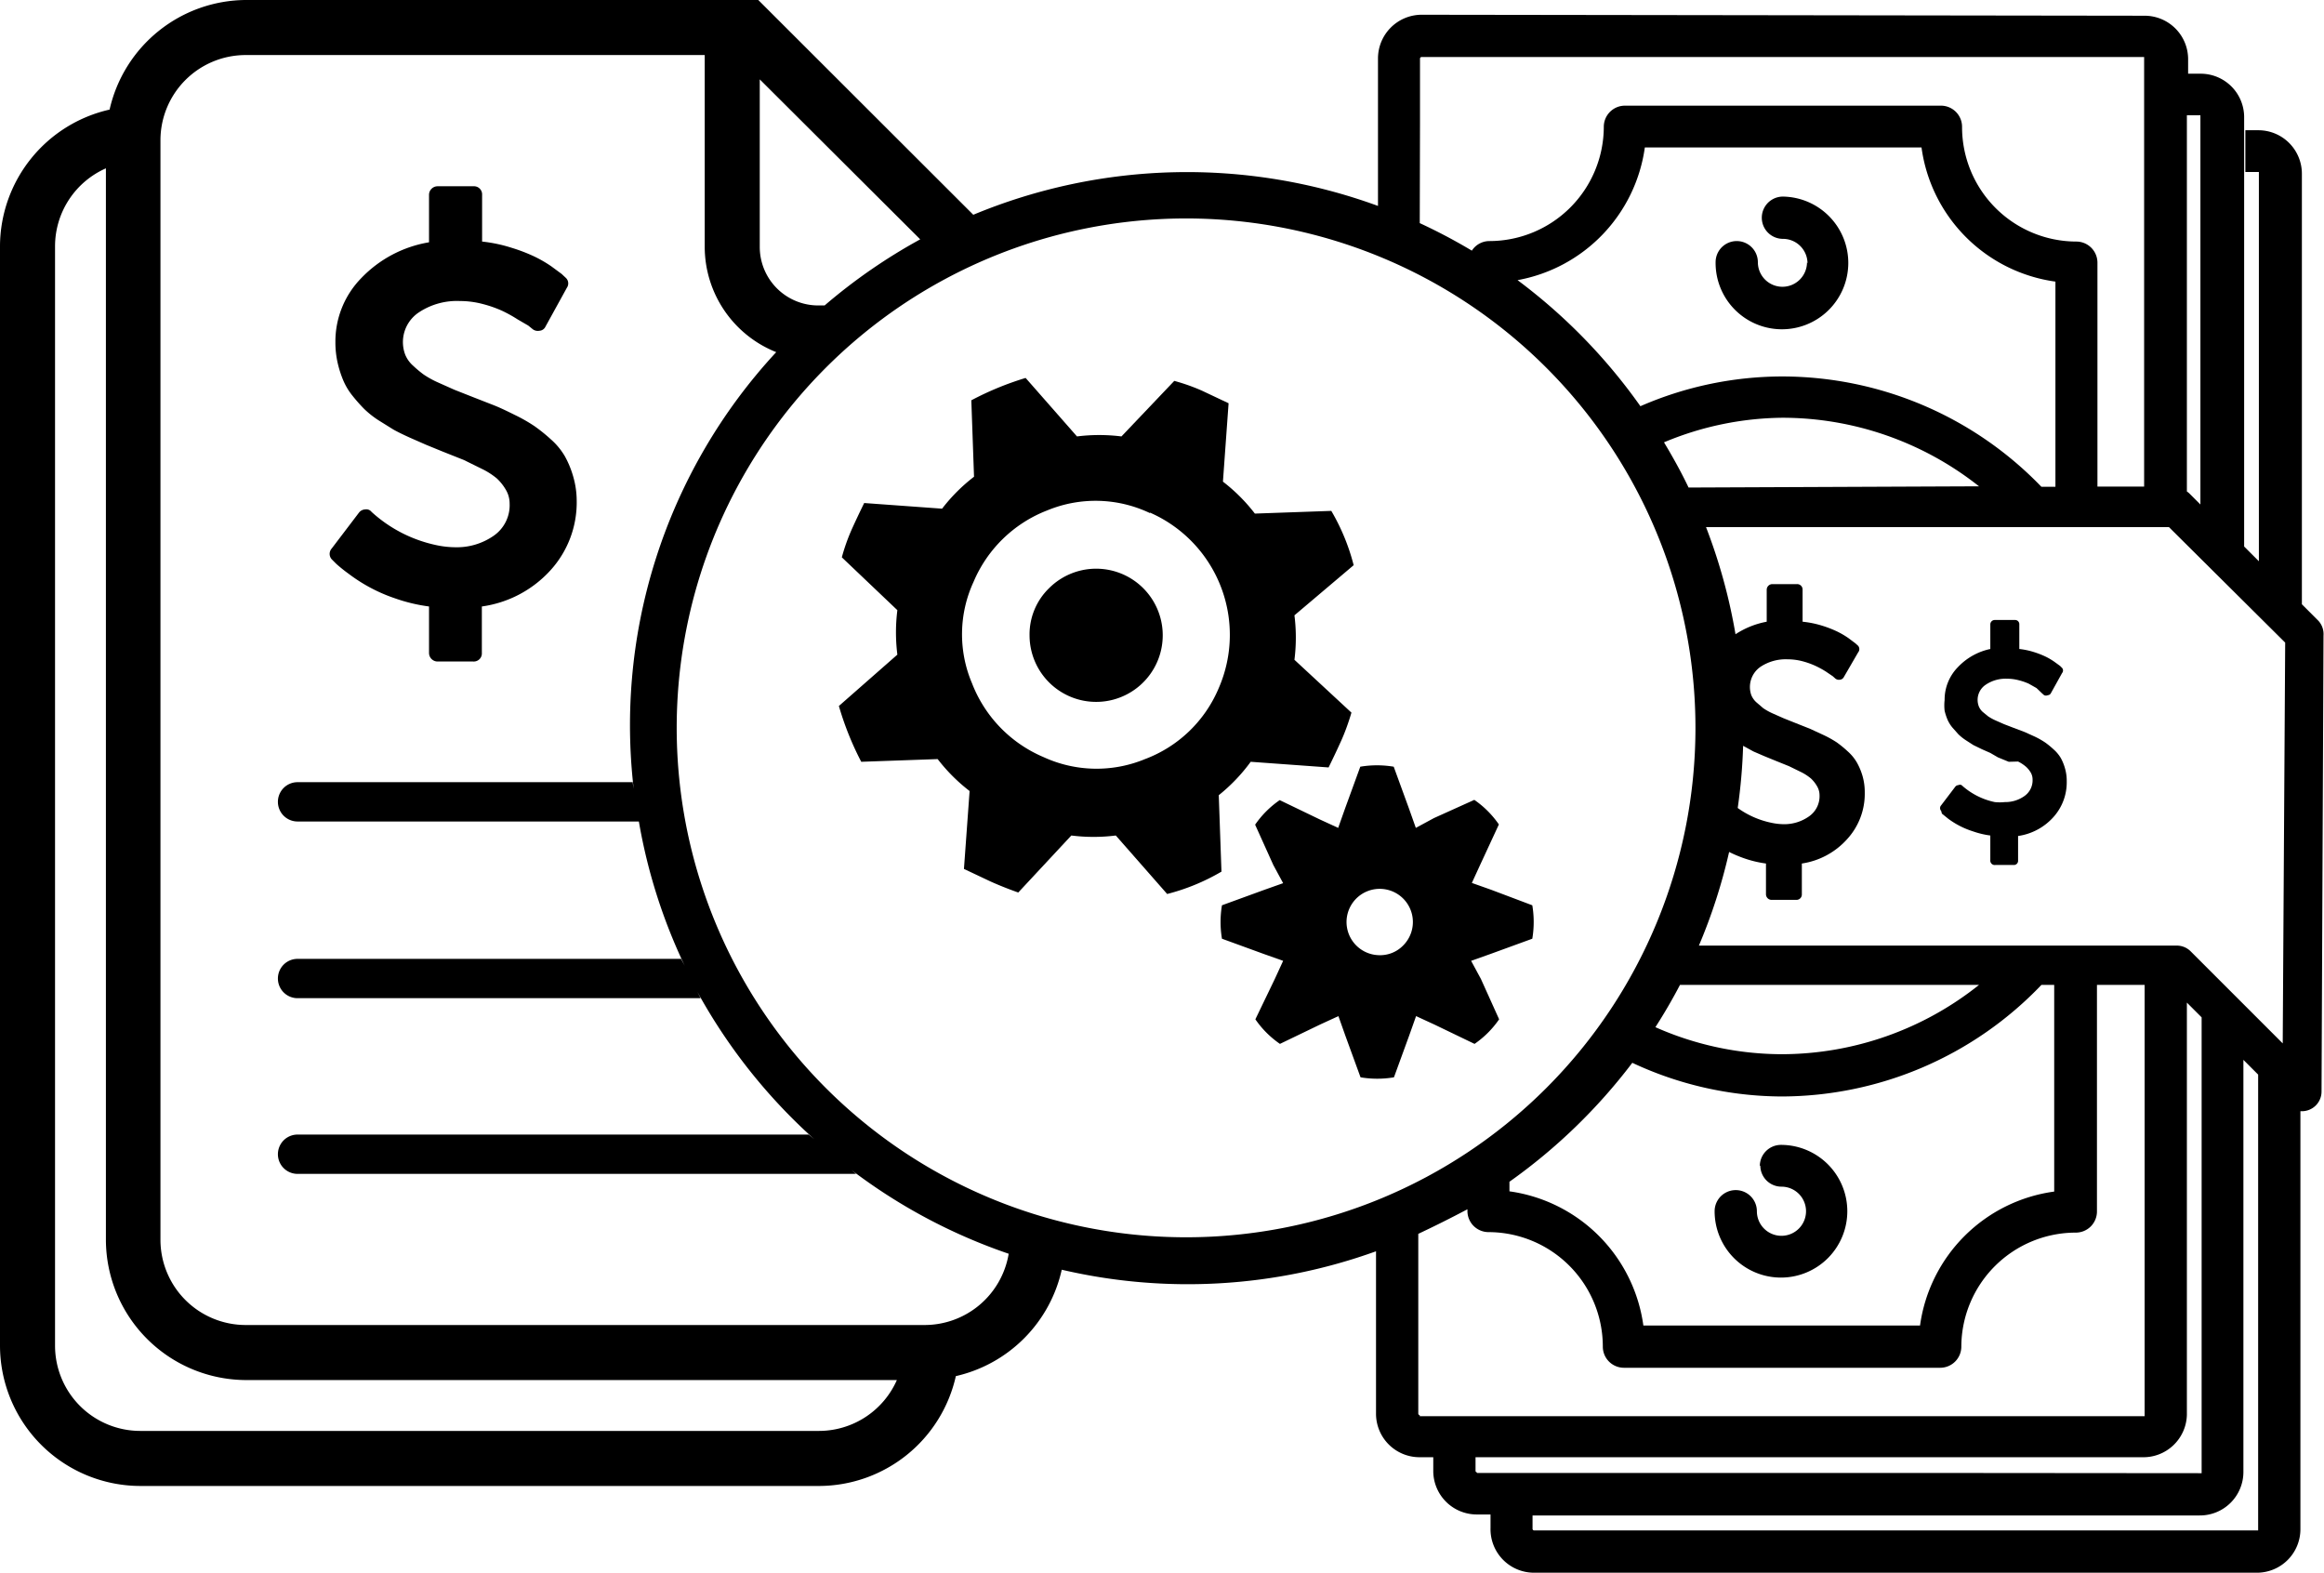 <svg xmlns="http://www.w3.org/2000/svg" preserveAspectRatio="xMidYMid" height="64" viewBox="0 0 94.58 64"><title>tour-payment</title><g id="Layer_2" data-name="Layer 2"><g id="Layer_1-2" data-name="Layer 1"><path d="M23.47,20.37a4.1,4.1,0,0,1-1.07,2.84,4.63,4.63,0,0,1-2.79,1.47v1.89a.33.33,0,0,1-.35.35H17.81a.35.35,0,0,1-.35-.35V24.68a6.8,6.8,0,0,1-1.38-.33,6.62,6.62,0,0,1-1.89-1,6.16,6.16,0,0,1-.5-.4l-.19-.19a.33.33,0,0,1,0-.44l1.11-1.46a.34.34,0,0,1,.25-.13.27.27,0,0,1,.26.1l0,0a5.63,5.63,0,0,0,2.62,1.35,3.77,3.77,0,0,0,.8.09,2.62,2.62,0,0,0,1.54-.46,1.51,1.51,0,0,0,.66-1.32,1.09,1.09,0,0,0-.16-.57,2,2,0,0,0-.36-.45,3,3,0,0,0-.63-.4l-.71-.35L18,18.37l-.66-.27-.66-.29q-.42-.19-.67-.33l-.61-.38a3.8,3.8,0,0,1-.58-.46,6.71,6.71,0,0,1-.47-.53,2.64,2.64,0,0,1-.38-.63,4.32,4.32,0,0,1-.23-.72,3.75,3.75,0,0,1-.09-.84,3.69,3.69,0,0,1,1.06-2.61,4.94,4.94,0,0,1,2.75-1.45V7.93a.35.35,0,0,1,.35-.35h1.46a.33.33,0,0,1,.35.35v1.9a6,6,0,0,1,1.19.25,6.91,6.91,0,0,1,.94.36,5.2,5.2,0,0,1,.69.4l.42.31.16.15a.31.31,0,0,1,.05.41l-.87,1.58a.29.29,0,0,1-.25.17.34.34,0,0,1-.29-.08l-.16-.13L21.07,13a5.57,5.57,0,0,0-.63-.35,4.82,4.82,0,0,0-.8-.28,3.6,3.6,0,0,0-.92-.12,2.8,2.8,0,0,0-1.67.46,1.45,1.45,0,0,0-.56,1.72,1.21,1.21,0,0,0,.32.45,4.75,4.75,0,0,0,.43.36,3.8,3.8,0,0,0,.6.33l.65.29.76.3.87.34q.3.12.82.38a6.52,6.52,0,0,1,.81.46,6.88,6.88,0,0,1,.67.54,2.8,2.8,0,0,1,.57.69,3.9,3.9,0,0,1,.34.83A3.56,3.56,0,0,1,23.47,20.37Z"/><path d="M71.64,47.43a.86.86,0,0,0,.86.86,1,1,0,1,1-1,1,.86.86,0,1,0-1.72,0,2.7,2.7,0,1,0,2.7-2.7.86.86,0,0,0-.86.86"/><path d="M73.54,10.67a1,1,0,1,1-2,0,.86.86,0,0,0-1.72,0A2.7,2.7,0,1,0,72.56,8a.86.86,0,0,0,0,1.72,1,1,0,0,1,1,1"/><path d="M84.11,31.8a2.11,2.11,0,0,1-.55,1.46,2.38,2.38,0,0,1-1.43.76v1a.17.17,0,0,1-.18.18H81.2A.18.18,0,0,1,81,35V34a3.49,3.49,0,0,1-.71-.17,3.4,3.4,0,0,1-1-.51l-.26-.21L79,33a.17.17,0,0,1,0-.23l.57-.75a.17.17,0,0,1,.13-.07.14.14,0,0,1,.13,0h0a2.89,2.89,0,0,0,1.35.69,1.93,1.93,0,0,0,.41,0,1.34,1.34,0,0,0,.79-.24.78.78,0,0,0,.34-.68.56.56,0,0,0-.08-.29,1,1,0,0,0-.19-.23,1.52,1.52,0,0,0-.32-.21L81.75,31l-.44-.18L81,30.64l-.34-.15-.35-.17-.31-.2a2,2,0,0,1-.3-.24l-.24-.27a1.36,1.36,0,0,1-.2-.32,2.22,2.22,0,0,1-.12-.37,1.92,1.92,0,0,1,0-.43,1.89,1.89,0,0,1,.54-1.34A2.53,2.53,0,0,1,81,26.41v-1a.18.18,0,0,1,.18-.18H82a.17.17,0,0,1,.18.18v1a3.08,3.08,0,0,1,.61.13,3.55,3.55,0,0,1,.48.19,2.67,2.67,0,0,1,.35.21l.22.16.08.08a.16.16,0,0,1,0,.21l-.45.81a.15.15,0,0,1-.13.09.18.18,0,0,1-.15,0l-.08-.07L82.88,28l-.32-.18a2.47,2.47,0,0,0-.41-.14,1.85,1.85,0,0,0-.47-.06,1.44,1.44,0,0,0-.86.24.74.74,0,0,0-.29.88.62.62,0,0,0,.16.23l.22.18a2,2,0,0,0,.31.17l.34.15.39.15.45.17.42.19a3.35,3.35,0,0,1,.42.24,3.53,3.53,0,0,1,.34.28,1.44,1.44,0,0,1,.29.35,2,2,0,0,1,.17.42A1.83,1.83,0,0,1,84.11,31.8Z"/><path d="M56.11,38.87a1.35,1.35,0,1,1,1-.4A1.31,1.31,0,0,1,56.11,38.87Zm4.58-2.66-.79-.28.34-.74L61,33.55a3.89,3.89,0,0,0-1-1l-1.64.74-.74.4-.28-.79-.62-1.7a4.1,4.1,0,0,0-1.36,0l-.62,1.7-.28.79-.74-.34-1.64-.79a3.89,3.89,0,0,0-1,1l.74,1.64.4.74-.79.28-1.7.62a4.1,4.1,0,0,0,0,1.36l1.7.62.79.28-.34.74-.79,1.64a3.89,3.89,0,0,0,1,1l1.64-.79.74-.34.28.79.62,1.7a4.1,4.1,0,0,0,1.36,0l.62-1.7.28-.79.74.34,1.64.79a3.89,3.89,0,0,0,1-1l-.74-1.64-.4-.74.79-.28,1.7-.62a4.1,4.1,0,0,0,0-1.36ZM41.9,25.86a2.71,2.71,0,1,0,.79-1.92A2.62,2.62,0,0,0,41.9,25.86Zm4.9-5A5.43,5.43,0,0,1,49.6,28a5.26,5.26,0,0,1-3,2.89,5.16,5.16,0,0,1-4.13-.08,5.36,5.36,0,0,1-2.91-3,5.09,5.09,0,0,1,.06-4.13,5.35,5.35,0,0,1,3-2.91A5.15,5.15,0,0,1,46.8,20.88ZM35.05,31l3.11-.11a7.09,7.09,0,0,0,1.3,1.3l-.23,3.17,1.08.51q.51.23,1.13.45L43.6,34a7.27,7.27,0,0,0,1.81,0l2.09,2.38a8.52,8.52,0,0,0,2.21-.91l-.11-3.11A7.09,7.09,0,0,0,50.9,31l3.17.23q.28-.57.51-1.08T55,29l-2.32-2.15a7.27,7.27,0,0,0,0-1.81L55.09,23a8.52,8.52,0,0,0-.91-2.21l-3.11.11a7.09,7.09,0,0,0-1.3-1.3L50,16.41l-1.08-.51a7.92,7.92,0,0,0-1.13-.4l-2.15,2.26a7.27,7.27,0,0,0-1.81,0l-2.09-2.38a12.35,12.35,0,0,0-2.21.91l.11,3.11a7.09,7.09,0,0,0-1.3,1.3l-3.17-.23q-.28.57-.51,1.08a7.92,7.92,0,0,0-.4,1.13l2.26,2.15a7.27,7.27,0,0,0,0,1.81l-2.38,2.09A12.35,12.35,0,0,0,35.05,31Z"/><path d="M94.35,25.26l-.67-.67,0-17.51A1.77,1.77,0,0,0,91.93,5.3h-.55V7h.55s0,0,0,.06l0,15.78-.6-.6,0-17.51A1.77,1.77,0,0,0,89.6,3h-.55V2.43A1.77,1.77,0,0,0,87.28.64L57.86.6a1.78,1.78,0,0,0-1.78,1.78v6h0a22.64,22.64,0,0,0-16.47.36h0L31.51.65,30.86,0H10A5.72,5.72,0,0,0,4.46,4.46,5.72,5.72,0,0,0,0,10V54.76a5.72,5.72,0,0,0,5.71,5.71H33.33A5.72,5.72,0,0,0,38.9,56a5.72,5.72,0,0,0,4.31-4.33A22.58,22.58,0,0,0,56,50.92v6.6a1.77,1.77,0,0,0,1.78,1.78h.55v.55a1.77,1.77,0,0,0,1.78,1.78h.55v.55A1.77,1.77,0,0,0,62.43,64h8.74l20.67,0a1.77,1.77,0,0,0,1.78-1.78v-17h.06a.8.8,0,0,0,.8-.8l.08-18.56A.8.8,0,0,0,94.35,25.26ZM89,4.69h.55s0,0,0,.06l0,15.78-.46-.46A.79.79,0,0,0,89,20ZM57.79,5V2.38a.07.07,0,0,1,.06-.06l29.41,0s0,0,0,.06l0,17.42H85.36V10.69a.86.86,0,0,0-.86-.86,4.66,4.66,0,0,1-4.65-4.66A.86.86,0,0,0,79,4.3l-12.87,0a.86.86,0,0,0-.86.86,4.66,4.66,0,0,1-4.66,4.65.85.85,0,0,0-.71.39,22.62,22.62,0,0,0-2.12-1.12ZM71.36,30.58l.44.19.44.18.57.23.47.23a2,2,0,0,1,.42.27,1.34,1.34,0,0,1,.24.3.73.73,0,0,1,.11.38,1,1,0,0,1-.44.87,1.74,1.74,0,0,1-1,.31,2.5,2.5,0,0,1-.53-.06,3.57,3.57,0,0,1-1.36-.6,22.66,22.66,0,0,0,.22-2.53ZM68.72,19.84c-.3-.63-.64-1.24-1-1.84h0a12.72,12.72,0,0,1,4.82-1,12.9,12.9,0,0,1,8,2.79Zm3.83-4.52a14.45,14.45,0,0,0-5.79,1.21h0a22.84,22.84,0,0,0-5-5.13A6.38,6.38,0,0,0,66.94,6L78.2,6a6.38,6.38,0,0,0,5.45,5.46v8.35h-.57A14.65,14.65,0,0,0,72.55,15.32ZM30.92,3.23l6.53,6.51h0a22.75,22.75,0,0,0-3.89,2.69H33.3a2.38,2.38,0,0,1-2.38-2.38Zm2.4,55H5.71a3.47,3.47,0,0,1-3.47-3.47V10A3.47,3.47,0,0,1,4.31,6.85V50.44A5.72,5.72,0,0,0,10,56.16H36.5A3.47,3.47,0,0,1,33.33,58.23Zm7.72-7.15a3.47,3.47,0,0,1-3.41,2.84H10a3.47,3.47,0,0,1-3.47-3.47V5.71A3.47,3.47,0,0,1,10,2.24H28.68v7.81a4.62,4.62,0,0,0,2.91,4.28,22.33,22.33,0,0,0-5.75,18.17c0-.22-.07-.44-.09-.67H12.11a.8.8,0,0,0,0,1.6H26a22.42,22.42,0,0,0,1.89,5.92c-.05-.11-.12-.22-.17-.33H12.11a.8.8,0,0,0,0,1.6h16.4l-.13-.26a22.77,22.77,0,0,0,4.76,6l-.23-.19H12.11a.8.8,0,0,0,0,1.6H34.84l-.19-.16a22.63,22.63,0,0,0,6.4,3.41Zm7.25-.73A20.73,20.73,0,1,1,69,29.62,20.73,20.73,0,0,1,48.3,50.35Zm24.21-5.73a14.66,14.66,0,0,0,10.58-4.54h.52v8.41a6.38,6.38,0,0,0-5.46,5.45l-11.26,0a6.39,6.39,0,0,0-5.45-5.46v-.39a22.84,22.84,0,0,0,5-4.84h0A14.45,14.45,0,0,0,72.51,44.62Zm0-1.72a12.73,12.73,0,0,1-5.13-1.1h0q.54-.84,1-1.72H80.54A12.9,12.9,0,0,1,72.51,42.9ZM57.78,57.59a.07.07,0,0,1-.06-.06V50.21q1-.47,2-1v.07a.86.86,0,0,0,.86.86,4.66,4.66,0,0,1,4.65,4.66.86.86,0,0,0,.86.86l12.87,0a.86.86,0,0,0,.86-.86,4.66,4.66,0,0,1,4.66-4.64.86.86,0,0,0,.86-.86V40.08h1.94l0,17.49s0,.06,0,.06l-11.55,0H57.78Zm2.33,2.33a.07.07,0,0,1-.06-.06V59.3h6.47l20.67,0A1.77,1.77,0,0,0,89,57.57V40.8l.6.6,0,18.49s0,.06,0,.06L78,59.94H60.11ZM91.9,62.22s0,.06,0,.06l-11.55,0H62.43a.07.07,0,0,1-.06-.06v-.55h6.47l20.67,0A1.77,1.77,0,0,0,91.3,59.9V43.13l.6.6Zm1-19.76-3.75-3.75a.8.8,0,0,0-.57-.23H69.14a22.49,22.49,0,0,0,1.23-3.81,5.17,5.17,0,0,0,.59.25,4.52,4.52,0,0,0,.91.22v1.25a.23.23,0,0,0,.23.23h1a.22.22,0,0,0,.23-.23V35.14a3.08,3.08,0,0,0,1.85-1,2.73,2.73,0,0,0,.71-1.89,2.37,2.37,0,0,0-.09-.67,2.59,2.59,0,0,0-.23-.55,1.86,1.86,0,0,0-.38-.46,4.56,4.56,0,0,0-.44-.36,4.33,4.33,0,0,0-.54-.3l-.54-.25-.58-.23-.5-.2-.43-.19a2.53,2.53,0,0,1-.4-.22l-.28-.24a.81.81,0,0,1-.21-.3,1,1,0,0,1,.37-1.14,1.86,1.86,0,0,1,1.11-.31,2.39,2.39,0,0,1,.61.08,3.2,3.2,0,0,1,.53.19,3.7,3.7,0,0,1,.42.23l.28.19.1.09a.23.23,0,0,0,.19.05.2.2,0,0,0,.16-.11l.58-1a.21.21,0,0,0,0-.27l-.11-.1-.28-.21a3.45,3.45,0,0,0-.46-.27,4.6,4.6,0,0,0-.62-.24,4,4,0,0,0-.79-.16V24a.22.22,0,0,0-.23-.23h-1a.23.23,0,0,0-.23.23V25.3a3.48,3.48,0,0,0-1.27.51,22.59,22.59,0,0,0-1.2-4.36H88.27L93,26.15Z"/></g></g></svg>
